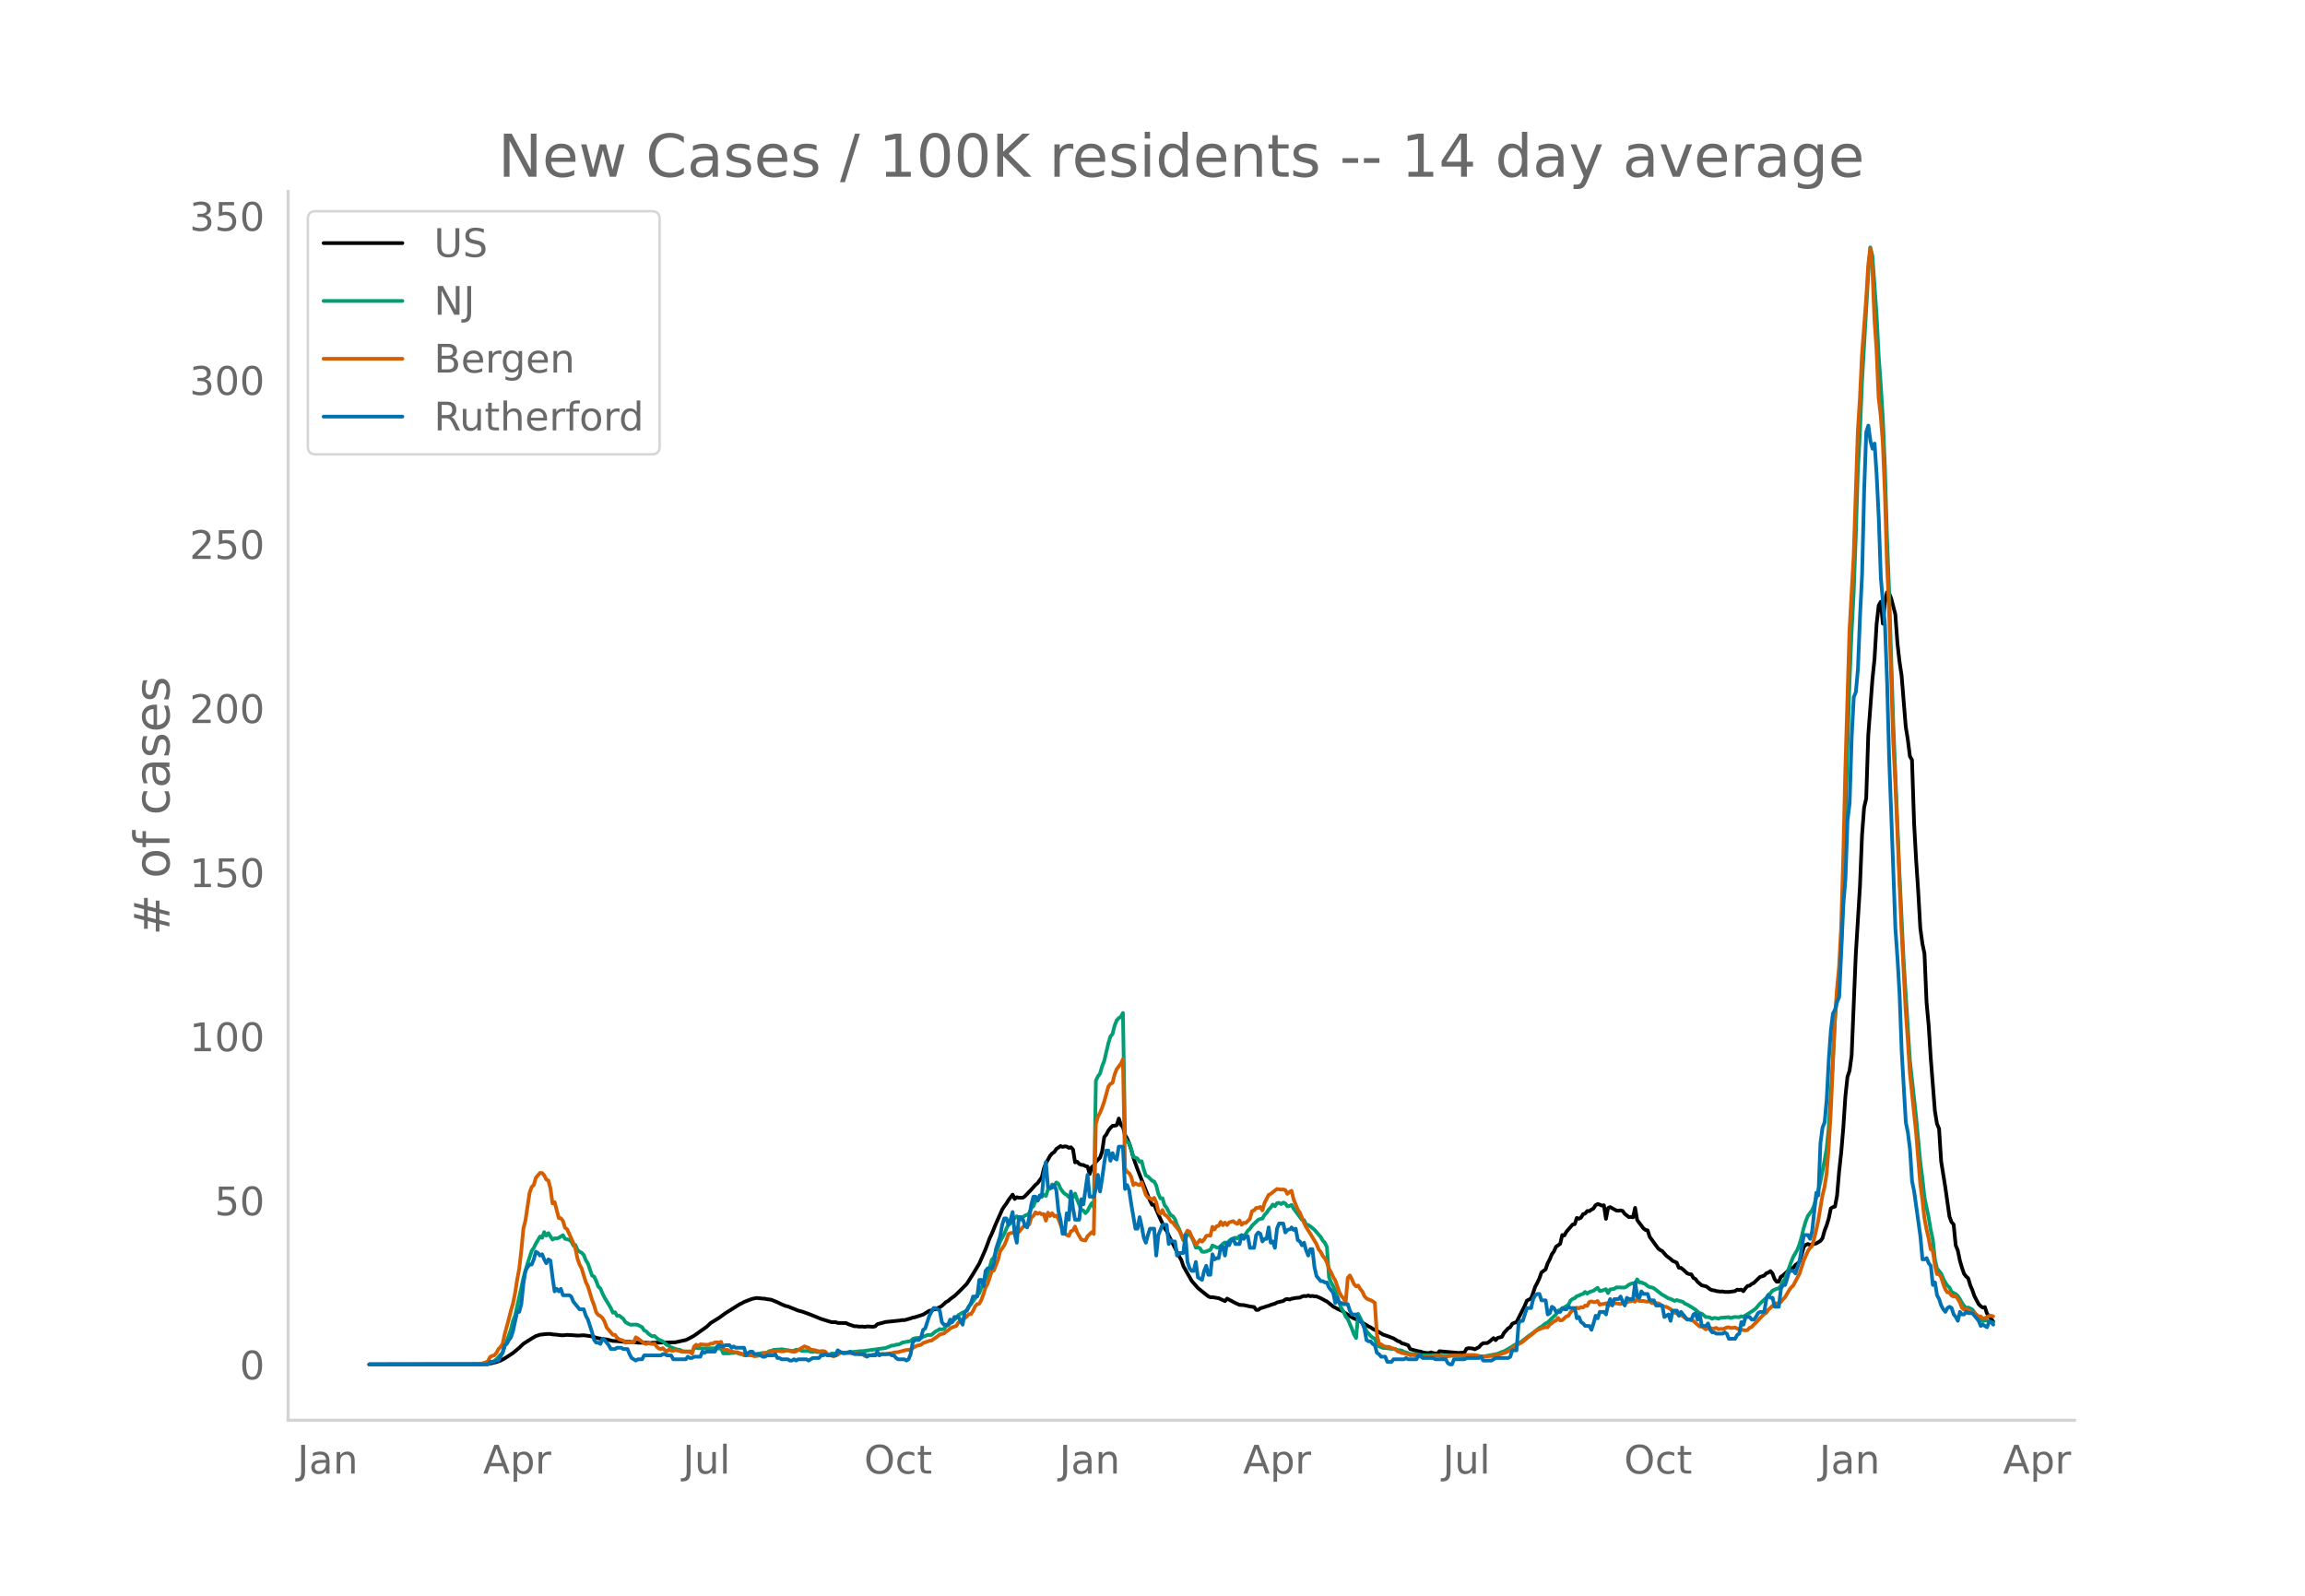 <svg height="864" viewBox="0 0 936 648" width="1248" xmlns="http://www.w3.org/2000/svg" xmlns:xlink="http://www.w3.org/1999/xlink"><defs><style>*{stroke-linecap:butt;stroke-linejoin:round}</style></defs><g id="figure_1"><path d="M0 648h936V0H0z" style="fill:#fff" id="patch_1"/><g id="axes_1"><path d="M117 576.72h725.4V77.76H117z" style="fill:none" id="patch_2"/><path clip-path="url(#pb1251bba81)" d="m149.973 554.04 44.809-.082 3.382-.156 1.69-.275 1.691-.43 1.691-.592 1.691-.898 1.691-1.078 1.691-1.113 2.536-2.125 1.691-1.604 1.691-1.089 1.691-1.076 1.691-.981 1.691-.56 2.536-.277 1.691-.032.846.195 1.69.11 1.692.226.845.027 1.69-.173 2.537.146 1.691.137 2.537-.126 1.69.21 1.691.28 2.537.726 2.536.387.846.098 2.536.6 1.69.083 2.537.233 1.691.084.846-.043 3.381.346 4.228.053.845.12.846-.143 9.3-.183 4.227-.914 1.69-.827 1.692-.931 5.072-3.614 1.691-1.56 3.382-2.096 2.536-1.852 5.919-3.72.845-.361.846-.508 2.536-.988.845-.293 1.691-.33 2.537.246.845.045.846.196 1.69.216 2.537 1.033 1.69.827 1.692.693.845.166 4.227 1.705 1.691.427 3.382 1.232 4.227 1.724 4.228 1.31 1.69.006.846.306 3.382.049.845.442 2.537.863.845-.029.846.16 1.69-.01.846.141.845-.198 2.537.138.845-.185.846-.864 3.381-.893 4.228-.444 1.69-.168.846-.173.846.037 2.536-.707.845-.325.846-.127 3.382-1.096 2.536-1.555.845-.144.846-.372.845-.088.846-.514.845-.325.846-.544 1.69-1.545.846-.433.846-.772 1.69-1.219 1.691-1.587 1.691-1.675 1.691-1.751 2.537-3.99 2.536-4.26 2.536-5.782 1.691-4.537.846-1.77 1.69-4.11 2.537-5.697.845-1.334.846-1.084.845-1.426 1.691-2.2.846 1.76.845-.706.846.221 1.69-.059.846-.655 2.536-2.658 1.691-1.882.846-.722 1.69-2.349.846-3.545.845-2.166 1.691-3.022.846-.964.845-.549.846-1.266 1.69-1.154.846.342.846-.232.845.088.845.524.846-.234.845.92.846 5.209.845-.271.846.932.845.344.846.062.845.46.846.194.845 3.015.845-2.834.846-.634.845-1.46 1.691-1.785.846-2.518.845-5.796.846-1.017.845-1.63.846-1.082.845-.84.845-.01.846-.247.845-2.686.846 2.593.845.92.846 3.21.845 1.394.846 2.044.845 2.606.846 3.167 1.69 4.717 1.691 4.324 3.382 8.426.846 1.633.845-.021 1.691 3.973 2.536 5.507.846 1.23.845 1.844 1.691 3.336 2.537 5.066.845 1.45.845 2.512 3.382 5.977 2.537 2.924 3.381 2.736.846.637.845.374.846-.042 1.69.303.846.131 2.537 1.177.845-1.017 3.382 1.789 1.69.755 1.692.076 2.536.568 1.69.233.846 1.154.846-.025.845-.63 1.691-.494.846-.323.845-.19.846-.393 1.69-.485.846-.485 2.536-.589.846-.634.845-.152.846.198.845-.33 1.691-.322 1.69-.135.846-.438.846-.227.845.102.846-.283.845.297.846-.132.845.183.846.028 1.69.72 1.691.93.846.417 2.536 2.059 2.537 1.307.845.34 3.382 2.226 1.69.96 1.692.639 4.227 2.597.845.375.846.601 1.69.842 2.537 1.505 1.691.555 2.536.985 1.691 1.057.846.27.845.687.846.153 1.69.64.846 1.538 3.382.89.845.08.846.346 1.69.246.846.019.846-.28.845.311.845.071.846.211.845-1.064 7.61.69 1.69-.125.846-.045.845-1.53.846-.225 1.69.137.846.326 1.691-.884.845-1.002.846-.59 1.69-.071.846-.575 1.691-1.431.846.84.845-.923 1.691-.422.845-1.583 1.691-1.874.846-.472.845-1.384.846-.401.845-.24 3.382-6.692.845-2.043 1.691-.903.846-2.233.845-2.558.846-1.524.845-1.783.846-2.473 1.69-1.24.846-2.483.845-1.603.846-2.048.845-1.172.846-1.877 1.69-1.19.846-3.577.846.174.845-1.516 2.536-2.938.846-.13.845-2.537.846.345.845-.446.846-1.422.845-.247.846-1.028.845.048.846-.607.845-.462.845-1.346.846-.462.845.236.846.387.845-.112.846 5.487.845-4.378.846-.385 2.536 1.396.845.075.846-.135.845.22.846 1.183 1.69 1.315.846-.062.846.13.845-3.805.846 4.964 2.536 3.356.845.648.846.154.845 2.618 3.382 4.666.846.695.845.41 1.69 1.938 1.692 1.276.845.785 1.691.739.846 2.062.845.051.846.637 1.69 1.58.846.309.845.107.846 1.47.845.432.846 1.14 1.69 1.424 1.692.39.845.526.845.7.846.349.845.08.846.286 1.69.214.846-.073.846.195 1.69.019 2.537-.336.845-.606.846.129.845-.131.846.626.845-1.178.846-.928.845-.137.846-.698.845-.392 2.536-2.453 1.691-.534.846-.941.845-.284.846-.604.845.978.846 2.258.845 1.065.845-.01.846-1.964.845-.545 1.691-1.549.846-.974.845-.496.846-.092.845-1.118.846-.616.845-.845.845-2.688.846-3.292.845-.774.846-.36.845.39 2.537-.613 1.69-.998.846-1.1.845-3.058.846-2.189.845-2.745.846-4.11.845-.547.846-.203.845-4.448.846-9.88.845-7.652.846-9.971.845-12.725.845-7.987.846-2.506.845-6.211 1.691-40.966 1.691-27.679.846-20.773.845-11.25.846-3.643.845-25.825 1.69-22.635.846-8.247.846-14.117.845-7.604.846-1.484.845 8.9.846-8.482.845-4.29.846.316.845 2.171 1.69 6.518.846 11.653.846 7.513.845 5.63 1.691 20.806.846 5.252.845 6.78.846 1.451.845 25.584.845 15.282.846 12.647.845 14.882.846 6.2.845 4.09.846 19.839.845 9.176.846 13.336 1.69 21.518.846 5.167.845 2.02.846 13.216 1.69 10.576 1.692 11.92.845 2.243.846.938.845 8.482.846 2.07.845 4.113.845 2.905.846 2.432.845 1.123.846.734.845 2.858.846 1.974.845 2.409 1.691 3.235.846.862.845.562.845-.214.846 2.585 2.536 3.297h0" style="fill:none;stroke:#000;stroke-linecap:round;stroke-width:1.5" id="line2d_1"/><path clip-path="url(#pb1251bba81)" d="m149.973 554.04 45.654-.105 2.537-.352.845-.329.846-.17.845-.471.845-.618 1.691-1.877.846-.77.845-2.646.846-2.066 1.69-4.836.846-3.4.846-2.109 2.536-11.329.845-4.06 1.691-5.85 1.691-5.132.846-1.196.845-1.727 1.691-2.895.845.553.846-2.336.845 1.45.846-1.02 1.69 2.605.846-.536.846.086.845-.274 1.691-1.062.845 1.451 1.691.45.846.626.845 1.685.846-.216.845 2.035.846.656.845.456.846.915.845 2.122.845 1.347 1.691 4.887.846.416.845 1.818.846 2.216.845.79.846 2.004.845 1.705 2.536 4.205.846 1.91.845-.193.846 1.447.845-.096 1.691 1.333.846 1.336 1.69.934.846.135 1.69-.096.846.184 1.691.888.846 1.32.845.372.846.925.845.654.846.473.845-.184.845.834.846.649 1.69.736 1.692 1.498.845.346.846.602 2.536.858.845.062.846.447.845.235 1.691.024.846-.021.845.42.846-1.809.845-.043.846.163.845-.035.845.141 1.691-.06 3.382-.04 1.691.125.846-.1.845 2.064 1.69-.013.846-.032.846-.143.845.002.846-.138.845.221.846.36.845.03.846.43 1.69.002 3.382-.403 2.537-.515 1.69-.018.846-.686.845-.114.846-.377 1.69-.157h.846l.846-.142 1.69.26 2.537.42.845-.025.846-.485 1.69.227.846.33 1.691-.025.846.017.845.294.846.075.845-.173.845.21.846.036 1.69.38.846.374.846.227.845-.076.846-.298 2.536-.026.845-.298.846-.17.845.218 1.691-.29.846.027 4.227-.463.845.016 9.3-1.282 2.537-.994.845-.021.846-.341.845-.048.846-.271.845-.521 3.382-.639.845-.787.846-.34 1.69-.178.846.096.846-.57.845-.248.846-.382 1.69-.061 1.691-1.426.846-.384.845-.559.846.146.845-.193.846-1.12.845-.405 2.536-2.29.846-.62.845-1.25 1.691-.961.846-.189.845-.896.846-1.514.845-.858 2.536-3.529.846-.902.845-2.283.846-1.495.845-2.08.846-1.524 1.69-6.2.846-.911.846-2.36.845-1.727.845-2.379 1.691-3.142.846-2.095.845-1.632.846-.534 1.69-2.116.846-.748.846.59.845.75.845-1.041.846-.622.845-.267.846-.655.845-2.183.846-.702.845-2.21.846.02.845-1.287.846-.433.845-.694.845.477.846-2.612.845-.338.846-1.723.845.686.846-1.499.845.577.846 1.894.845 1.214.846.916.845.42.845.936.846-.371.845.446.846-1.511.845 2.401 1.691 4.167.846.331.845 1.054.846-.902.845-1.72.845-1.414.846 1.613.845-51.356.846-1.78.845-1.118.846-2.974.845-2.102 1.691-7.22.846-2.78.845-.995.845-3.387.846-2.139.845-.926.846-.523.845-1.57.846 50.624.845 1.755.846.442.845 2.606.846 3.023.845.282.845.4.846 1.28.845-.204.846 3.288.845 2.514.846.407 1.69 1.685.846.363.846 1.583.845 3.352.845 1.885.846-.03.845 2.827.846 1.007.845 1.696.846 1.285.845.471.846 1.168.845 2.416.846 1.626 1.69 4.49.846-.518.845-1.927.846.014.845 1.267.846 1.75.845 2.465.846-.153.845.449.846 1.342.845.086.845-.147.846-.405.845-.238.846-1.818 1.69.816.846.09.846-.7.845-.904.846-.524.845.426.845-1.038.846-.704 1.69-.628.846.287.846-.986.845.343.846-.458.845-.666.846-1.37.845-.744.845-1.272 2.537-2.4.845-.344.846-.14.845-1.481.846-.857.845-1.28.846-.857.845-1.238.845.69.846-1.218.845-.146.846.497.845-.604.846.343.845 1.17.846-.156.845-.416.846 1.507 3.381 4.554.846.112.845 1.811.846.159.845.56 1.691 1.394 2.536 2.937.846 1.457.845.874.846 1.814.845 12.304.846 1.961.845 1.557.846 1.794 1.69 5.205.846 2.09.845 1.287.846 1.966.845 1.014 1.691 3.948.846 2.286.845 1.452.846-9.813 1.69 3.416.846 1.946.845 1.644 1.691 2.006.846.681.845.385.846 2.234.845.913 1.691.63 1.691.094 1.69.281 1.692.098.845.419.846.025.845.161.846.522.845.184 1.691.684 2.536.007 1.691.434 1.691.047 2.537.012 1.69-.108 2.537.235 2.536.103.846-.09.845.075 1.691-.067 4.227.294 1.691-.027 4.227.096 1.691-.132 4.228-.792.845-.197 1.691-.723.845-.243 1.691-.985 1.691-.993.846-.59 2.536-1.125 2.536-1.97.846-.679 1.69-1.142 2.537-2.043.846-.468 1.69-1.34.846-.365 1.69-1.686 1.692-1.61.845-1.48 1.691-.828 2.537-1.62.845-1.707.845-.664.846-.301.845-.818.846-.244.845-.458.846-.214.845-.802.846.676.845-.618 1.691-.547 1.69-1.207.846 1.291.846-.096 1.69-.634.846 1.611.846-1.484 1.69-.244.846-.6 3.382.068.845-.446.846-.685.845-.401.846-.21.845.352.846-1.94.845 1.228.845-.045.846.46.845.278.846.79.845.413.846.161.845.298 3.382 2.652.845.404 1.691 1.09.846.2 1.69.828.846-.346 2.537.752.845.739.845.31 3.382 2.069.846.8.845.639.846.175 1.69 1.43.846.011.845.181.846.49.845-.35.846.082.845.238.846-.342 3.382-.277.845.344.845-.282.846-.15 1.69.108.846-.374.846.152 1.69-.99 2.537-1.661.845-.697 1.691-1.954 1.691-1.577.846-.74.845-1.26.846-.612.845-1.101 1.691-.724.845-.18.846-.942.845-1.62.846-1.33 1.69-4.514.846-2.374.846-2.03 1.69-2.953.846-2.197.845-2.964.846-3.557.845-2.793.846-2.115 1.69-2.34.846-1.93 1.691-6.103.846-3.462 1.69-8.525.846-4.87.845-8.196 1.691-27.845.846-15.952.845-11.057.846-6.915.845-11.614.846-23.024 1.69-58.17.846-26.52.845-20.477.846-15.698.845-22.634.846-27.198.845-15.156.846-20.92 2.536-43.829.845-10.904.846 3.427 1.69 23.704.846 16.645.846 11.796.845 13.573.846 19.817.845 28.261.846 21.638 1.69 53.963 2.537 61.32 1.69 35.468 2.537 40.444 2.536 23.147 1.691 18.245.846 6.39.845 7.9 1.691 8.062.846 5.142.845 3.785.846 8.08.845 3.737 1.69 2.16.846 2.01.846 1.607.845 1.25.846.768.845 1.783 1.691.9.846.752.845 1.245.845 1.546.846 1.232.845.833.846-.121.845.34.846.488.845 1.14.846 1.57.845.937.846.273.845.806.845-.272.846.008.845.217.846.397.845.203h0" style="fill:none;stroke:#009e73;stroke-linecap:round;stroke-width:1.5" id="line2d_2"/><path clip-path="url(#pb1251bba81)" d="m149.973 554.04 41.427-.071 4.227-.256 1.691-.53.846-.49.845-1.665.846-.45.845-.204.845-.96.846-1.541.845-.92.846-1.163.845-3.932 1.691-6.27.846-3.369.845-2.9.846-4.125.845-5.473.845-4.503.846-7.372.845-8.925.846-3.39 1.69-11.252.846-2.277.846-.837.845-2.92 1.691-1.961.845.05.846.95.845 1.665.846.45.845 3.195.846 6.065.845-.5 1.691 6.423.846.112.845 1.082.845 2.768.846.602 1.69 3.717.846 1.91.846 2.317.845 4.054.846 2.39.845 1.592 1.691 5.514.845 1.705 1.691 5.555.846 2.185.845 2.86.846 1.04.845.41.846.857.845 1.389.846 2.389 1.69 2.022.846.98.845-.01.846 1.174.845.653 1.691.552.846.817.845-.113 2.536.02.846-2.092.845.51 2.537 1.89.845.326.846-.48.845.337.846.153.845-.143.845 1.185.846.725.845.275.846-.347.845.848.846.418.845-.755.846.49h.845l.846-.225 1.69.276.846.378 3.382.081.845.674.846-2.869.845-.745.846.52.845-.674 2.536.194.846-.06.845-.41.846-.01.845-.5.846-.03.845.112.846-.286.845 2.89.845.418.846-.092.845.562.846.01.845.327 1.691.102.846.429.845.174.846.633.845-.245.845.03 1.691.307.846.275 1.69-.204 2.537-1.072.846.02.845-.449.845-.092.846-.265.845.234.846-.398.845.164 1.691.081.846-.275.845-.092 1.691.46.845.101.846-.204.845-.592 1.691-.899.846-.52 1.69.582.846.776.846.04 2.536.623 1.69-.112.846.235.846 1 .845.164 1.691.786.846-.398.845-.266.845-.806.846-.072.845.317.846-.235.845-.02 1.691.255 1.691-.153.846.367 1.69.204.846.623.845-.05.846-.246.845-.04.846-.235.845.102.846-.01.845-.266 2.536.02 1.691-.347.846-.04.845-.307 1.691-.163 3.382-.868.845.01.846-.255 1.69-1.021.846-.45 1.691-.388.846-.694 2.536-.899.845-.112 2.537-1.746.845-.735 1.691-.388.846-.746.845-.54.846-.746.845-.46 1.69-.612.846-1.369 1.691-1.245.846-.45.845-.765.846-.95.845.01.846-1.276.845-1.869.845-.929.846-.153.845-1.573.846-2.267.845-2.767.846-1.46 1.69-5.064.846-.358 1.691-4.34.845-3.44 1.691-2.42.846-1.981.845-2.635.846-.357 1.69-.266.846-2.001.846 1.807 1.69-2.042.846-.664.845.235.846-.592.845-2.798.846-.704.845-1.42.846.613.845-.398.846.572.845-.082.845 2.675.846-3.257.845 1.348.846-1.103.845 1.215.846-.266.845 1.359.846 2.256 1.69 3.42.846.848.845.388.846-1.878.845-.368.846-1.562.845 2.358 1.691 2.9.846.256.845.132.846-1.725 1.69-1.634.846.694.845-44.642.846-3.022.845-1.542.846-2.053.845-2.45 1.691-6.076.846-1.164.845-.388.845-3.38.846-2.164 1.69-2.237.846-1.838.846 44.336.845 1.522.846.418.845 1.552.846 3.278.845-.704.845.5.846.235.845-1.103 1.691 5.014.846 1.164.845.224.846.644.845-.766.846 1.848.845 3.584.845 1.031.846-1.51.845 1.827.846.541.845.899.846 1.44.845.387.846 1.195.845.909.846 1.072.845 1.654.845 2.134.846-2.113.845-1.583.846.439.845 2.022.846 1.337.845 2.053 1.691-2.094.846.715.845-.858.845-1.47.846-.153.845.082.846-3.635.845 1.072.846-1.318.845-.163.846-1.603.845 1.358.846-1.062.845 1 .845-1.061 1.691-.52.846.734.845.368.846-1.389.845 1.756.846-.786.845.092 1.691-1.715.845-3.145.846-.307.845-.99.846.02.845-.418.846 1.419.845-2.971 1.691-3.34.846-.398 1.69-1.358.846-.633 1.69.256.846-.072.846.225.845 1.582.846-.776.845-.48.846 3.503 1.69 4.125.846 1.256 1.69 4.135.846 1.716 1.691 2.675 2.537 4.258.845 2.093.845 1.052.846 1.644.845.98.846 1.757.845 2.47.846 1.481.845 1.869.846 1.358 1.69 4.911.846 1.501.845.899.846 1.603.845-9.935.846-.99.845 1.592.846 1.95.845.91.846-.338.845 1.389.846 1.031.845 1.88.845.928.846.43.845.295.846.45.845.633.846 12.804.845 3.86.846.153.845.623.846.327 1.69.153.846.46.845.132.846.429.845.725 1.691.653 2.537.562.845.408.845-.132 1.691.214 1.691.49.846.082 3.382-.204.845-.215 2.536-.122.846.275 1.69.133 1.692-.306.845-.174.846.072 1.69-.03 1.691.101 1.691-.306 3.382.01 2.536.51 1.691.062 2.537-.174 1.69-.214 3.382-.98 1.691-.674.846-.592 1.69-1.46.846-.338.846-.592.845-.388.846-.541 1.69-1.41 2.537-1.95.845-.827.846-.52 1.69-.735 1.692-.511.845.102.845-1.133.846-.552.845-.745.846-.296.845-1.072.846.98.845-.102 1.691-1.532.846-.265.845-1.44.845-.684.846-.5.845-.685.846.307.845-.5.846.163.845-.797.846.153.845-1.572.846-.296.845.286.845.01.846-.44.845 1.492.846-.215.845-.071.846-.307.845 1.256.846-.806 1.69-.358.846-.02 1.69.265.846-.316.846-.03.845-.225.846-.5.845-.062.846-.204.845.378.846-1.032.845.756 1.69-.01.846.214.846.082.845-.174.846.715 1.69.04.846.062.846.378.845.766.845.224.846.072 1.69.868.846 1.062.846.439.845.214.846.715.845.122.846.388.845.705.845.541.846.051.845.358.846.224 2.536 2.308.846-.082 1.69 1.246.846-.541.845-.123.846.388.845-.092.846-.234.845.52.846-.122.845.081.846-.224.845-.409.846-.092.845.297 1.69-.194 1.692.755 2.536.398.846-.122.845-.868.846-.398 5.072-5.27.846-.428.845-1.297.846-.715.845-.867 1.691-1.042.845.02.846-.51.845-1.113.846-.786 1.69-2.86.846-1.184.846-.796 2.536-4.759 1.69-5.268 1.692-3.89.845-1.267.846-.817.845-2.93.846-3.41.845-4.034 1.691-10.068.845-3.503.846-5.299.845-10.589.846-14.346 1.69-38.087.846-11.988.846-9.19.845-15.806.846-28.202.845-35.616 1.69-56.773 1.692-30.112 1.69-50.748.846-13.336.846-17.828 1.69-22.383.846-14.03.845-6.892.846 8.465.845 20.412.846 12.457.845 19.32.846 7.249.845 10.854.846 20.412.845 28.53.846 18.215 1.69 54.241.846 16.552 2.536 60.01 1.691 32.9.846 11.63.845 13.478 2.536 24.394 1.691 20.728.846 6.361.845 7.577.846 4.493.845 3.594.846 4.564.845.531.846 5.606.845 3.952.845.081.846 1.154.845 2.665.846 2.247.845 1.286.846.082.845 1.195.846.418.845-.153.846 1.072.845 1.41.845 2.225.846.797.845-.123.846.051 1.69 1.41.846-.062 1.691 1.43.846.03.845.838.845-.133.846-.368.845-.561.846-.051.845.275h0" style="fill:none;stroke:#d55e00;stroke-linecap:round;stroke-width:1.5" id="line2d_3"/><path clip-path="url(#pb1251bba81)" d="M149.973 554.04h48.19l.846-1.04h1.691l.845-.52h.846l1.69-3.12.846-3.12.846-.521.845-1.56.846-1.04.845-2.6 1.691-7.801h.845l.846-3.12.845-8.322.846-5.2.845-1.56.846-1.04h.845l.846-2.08.845-3.121.846.52.845 1.04.845-.52.846 2.08.845 1.56.846-1.56.845.52.846 6.76.845 5.722.846-1.04.845 1.04.846-1.04.845 2.6h2.536l.846.52.845 2.08 2.537 3.12h1.69l.846 2.6.845 1.56 1.691 5.202.846 3.12.845 1.04h.846l.845.52.846-2.08.845.52 1.691 2.08.845 1.56h1.691l.846-.52h1.69l.846.52h1.691l.846 2.08.845 1.56 1.69 1.04.846-.52h1.691l.846-1.56h6.763l.846-.52h.845l.846.52h1.69l.846 1.56h5.073l.845-1.04.846.52h.845l.846-.52h2.536l.845-2.08.846.52.845-.52h3.382l.846-2.08.845-.52.846.52h.845l.845-.52h1.691l.846 1.04.845-.52.846.52h3.382l.845 3.12.845-1.04.846-.52h.845l.846 1.04h1.69l1.692 1.04h.845l.846-.52h2.536l.845-.52.846 1.56h.845l.846.52h2.536l.846.52h.845l.845-.52.846.52.845-.52h3.382l.846.52 1.69-1.04h2.537l.845-1.04h.846l.845-.52.846.52h3.382l.845-2.08 1.69 1.04h2.537l.846-.52 1.69 1.04h4.228l.845 1.04.846-.52h2.536l.846-1.56.845 1.56.846-.52h3.381l.846.52h.845l.846 1.04.845.52h2.537l.845.52.845-.52.846-2.08.845-4.68.846-1.04h1.69l.846-1.04.846-3.12.845-.52 1.691-5.201 1.69-3.12h.846l1.691 1.04.846 4.68.845 1.04h1.691l.846-2.08.845 1.04.845-2.08h1.691l1.691 3.12.846-5.2.845-.52 1.691-3.12.846-2.601h1.69l.846-6.76h.845l.846 2.6.845-6.241.846-1.04h1.69l.846-2.08.846-5.721 1.69-5.201.846-4.68.845-2.6h.846l.845 2.6.846-2.08.845-3.121.846 8.84.845 3.641.846-10.4h.845l.845 1.04.846 2.6.845.52.846-4.16.845-5.201.846-3.12h.845l.846 1.56.845-2.08.846.52.845-9.362.845-4.68.846 10.4h1.69l.846-1.04.846 2.08.845 8.322.846 3.64.845 5.72h.846l.845-8.32.845 2.6.846-11.441.845 6.76.846 4.681h1.69l.846-8.32.846 2.08 1.69-11.962.846 8.841h1.69l.846-3.12.846-5.72.845 6.76.846-5.2.845-6.241.846-5.201h.845l.846 4.16.845-3.12.845 2.08.846.52.845-5.2h1.691l.846 17.162.845-1.56.846 2.08.845 5.72 1.691 9.882h.845l.846-4.68.845 3.64.846 4.68.845 2.08.846-3.12.845-2.6h1.691l.846 10.92.845-8.32 1.69-4.16h1.692l.845 7.8.846-1.56.845.52h.846l.845 5.72.846-1.04h1.69l.846-7.28.845 10.921.846 2.6.845 1.04h.846l.845-3.64.846 6.24 1.69 1.041.846-3.64.845-2.08.846 3.64h.845l.846-8.321.845 2.08.846-.52h.845l.846-4.68h.845l.846 3.64.845-5.2.845 1.04.846-2.08.845-.52.846 2.08h1.69l.846-3.641.846 1.56.845-1.04h.846l.845 4.68h1.69l.846-5.2.846-1.04.845.52.846 3.12.845-1.04h.846l.845-4.68.846 6.24.845-.52.845 2.6.846-7.8.845-2.08h1.691l.846 3.64.845-1.04 1.691-.52v-.52l.846 1.04.845-.52.845 4.68.846.52.845 1.56.846-1.04.845 3.12.846 2.08.845-2.6h.846l.845 7.281.846 3.64 1.69 2.081h.846l.845.52h.846l.845 2.08 1.691 2.08.846 4.161.845-2.08.846 2.08h.845l.845.52h1.691l.846 2.6.845 1.56h1.691l.846 1.04.845 1.561.846 1.04.845 2.08.845 4.68.846.52h.845l.846 1.041.845.52.846 3.12.845.52.846 1.04h1.69l.846 2.08h1.69l.846-1.04h4.228l.845-.52.846.52h3.381l.846-1.56h.845l.846 1.04H582l.845.52h4.228l.845 1.56.846.521h.845l.846-2.08h4.227l.845-.52h5.073l.845-.52.846 1.56h3.382l1.69-1.04h5.073l.846-.52.845-2.6h1.691l.846-10.922.845-1.04h.846l1.69-5.2h1.691l.846-3.641.845-1.56.846-.52h.845l.846 2.6h1.69l.846 5.72.845-.52.846-2.6.845.52.846 1.56h1.69l.846-1.56.846.52h.845l.846-1.04.845.52h1.69l.846 4.16.846-.52.845 2.081.846.52.845 1.04h1.691l.846 1.56.845-2.6.845-3.12.846 1.04.845-2.6h1.691l.846 1.04.845-4.16.846-2.081.845 2.6.846-2.6h1.69l.846-1.04.845 2.08.846 1.56.845-3.12.846.52h1.69l.846-6.76.846 5.72.845.52.845-2.6.846 1.04h1.69l.846 2.6h1.691l.846 2.08H675l.845 4.68 1.691-1.04.846 2.601.845-4.16h1.691l.846 2.08.845-1.56 2.536 3.12h1.691l.846-2.08.845-.52.846 2.6.845-2.08.846 4.68h1.69l.846-1.04.845 2.6.846 1.04h.845l.846.52h2.536l.846-.52.845.52.846 2.08h2.536l.845-1.56.846-.52.845-4.68.846 1.04.845-3.12h1.691l.846 1.04h.845l.845-1.04.846-1.56.845-.52h1.691l.846-5.201.845-1.56.846 1.04h.845l.846 3.64h1.69l.846-7.28.845-1.56h.846l.845-2.601.846-3.12h1.69l.846 1.04 1.691-5.2 1.69-10.402h1.692l.845 1.56.846-3.12 1.69-15.602.846 1.04.846-21.322.845-6.241.845-2.08.846-9.361.845-16.122.846-11.962.845-6.76.846-1.56.845-3.12.846-2.081 1.69-37.444.846-10.402.845-23.922.846-6.761.845-27.043.846-16.122.845-2.08.846-9.361.845-21.323.846-17.162.845-34.324.846-23.403.845-2.6.845 6.24.846 3.121.845-2.08.846 13.002.845 17.161.846 24.443 1.69 19.242.846 22.883.846 31.204 1.69 45.765.846 23.403.845 11.961.846 14.562.845 22.882 1.691 29.124.846 4.16.845 6.761.846 13.001.845 4.16 2.536 18.203.846 9.361h.845l.846-.52.845 2.08.846 1.04.845 7.801.846-1.04.845 5.2.845 1.56.846 2.601.845 1.56.846 1.04.845-1.56.846-.52.845.52.846 2.6.845 1.04.846 1.561.845-3.64.845 1.04h.846l.845-1.04.846.52h1.69l2.537 3.12.846 2.08.845-.52 1.69 1.04.846-2.08h.846l.845 1.04h0" style="fill:none;stroke:#0072b2;stroke-linecap:round;stroke-width:1.5" id="line2d_4"/><path d="M117 576.72V77.76" style="fill:none;stroke:#d3d3d3;stroke-linecap:square;stroke-linejoin:miter;stroke-width:1.25" id="patch_3"/><path d="M117 576.72h725.4" style="fill:none;stroke:#d3d3d3;stroke-linecap:square;stroke-linejoin:miter;stroke-width:1.25" id="patch_4"/><g id="matplotlib.axis_1"><g id="xtick_1"><g style="fill:#696969" transform="matrix(.16 0 0 -.16 120.731 598.378)" id="text_1"><defs><path d="M9.813 72.906h9.859V5.078q0-13.187-5-19.14-5-5.954-16.094-5.954h-3.75v8.297h3.078q6.531 0 9.219 3.672Q9.813-4.39 9.813 5.078z" id="DejaVuSans-74"/><path d="M34.281 27.484q-10.89 0-15.093-2.484-4.204-2.484-4.204-8.5 0-4.781 3.157-7.594 3.156-2.797 8.562-2.797 7.485 0 12 5.297 4.516 5.297 4.516 14.078v2zm17.922 3.72V0H43.22v8.297Q40.14 3.328 35.547.953q-4.594-2.375-11.234-2.375-8.391 0-13.36 4.719Q6 8.016 6 15.922q0 9.219 6.172 13.906 6.187 4.688 18.437 4.688h12.61v.89q0 6.203-4.078 9.594-4.078 3.39-11.453 3.39-4.688 0-9.141-1.124-4.438-1.125-8.531-3.375v8.312q4.921 1.906 9.562 2.844 4.64.953 9.031.953 11.875 0 17.735-6.156 5.86-6.14 5.86-18.64z" id="DejaVuSans-97"/><path d="M54.89 33.016V0h-8.984v32.719q0 7.765-3.031 11.61-3.031 3.858-9.078 3.858-7.281 0-11.484-4.64-4.204-4.625-4.204-12.64V0H9.08v54.688h9.03v-8.5q3.235 4.937 7.594 7.374Q30.078 56 35.797 56q9.422 0 14.25-5.828 4.844-5.828 4.844-17.156z" id="DejaVuSans-110"/></defs><use xlink:href="#DejaVuSans-74"/><use x="29.492" xlink:href="#DejaVuSans-97"/><use x="90.771" xlink:href="#DejaVuSans-110"/></g></g><g id="xtick_2"><g style="fill:#696969" transform="matrix(.16 0 0 -.16 196.16 598.378)" id="text_2"><defs><path d="M34.188 63.188 20.797 26.906h26.812zm-5.579 9.718h11.188L67.578 0h-10.25l-6.64 18.703h-32.86L11.188 0H.78z" id="DejaVuSans-65"/><path d="M18.11 8.203v-29H9.077v75.484h9.031v-8.296q2.844 4.875 7.157 7.234Q29.594 56 35.594 56q9.968 0 16.187-7.906 6.235-7.907 6.235-20.797T51.78 6.484q-6.218-7.906-16.187-7.906-6 0-10.328 2.375-4.313 2.375-7.157 7.25zm30.578 19.094q0 9.906-4.079 15.547-4.078 5.64-11.203 5.64-7.14 0-11.218-5.64-4.079-5.64-4.079-15.547 0-9.906 4.078-15.547 4.079-5.64 11.22-5.64 7.124 0 11.202 5.64t4.078 15.547z" id="DejaVuSans-112"/><path d="M41.11 46.297q-1.516.875-3.297 1.281Q36.03 48 33.89 48q-7.625 0-11.703-4.953-4.079-4.953-4.079-14.234V0H9.08v54.688h9.03v-8.5q2.844 4.984 7.375 7.39Q30.031 56 36.531 56q.922 0 2.047-.125 1.125-.11 2.484-.36z" id="DejaVuSans-114"/></defs><use xlink:href="#DejaVuSans-65"/><use x="68.408" xlink:href="#DejaVuSans-112"/><use x="131.885" xlink:href="#DejaVuSans-114"/></g></g><g id="xtick_3"><g style="fill:#696969" transform="matrix(.16 0 0 -.16 277.284 598.378)" id="text_3"><defs><path d="M8.5 21.578v33.11h8.984V21.922q0-7.766 3.016-11.656 3.031-3.875 9.094-3.875 7.265 0 11.484 4.64 4.234 4.64 4.234 12.656v31h8.985V0h-8.984v8.406Q42.047 3.422 37.718 1q-4.313-2.422-10.032-2.422-9.421 0-14.312 5.86Q8.5 10.296 8.5 21.578zM31.11 56z" id="DejaVuSans-117"/><path d="M9.422 75.984h8.984V0H9.422z" id="DejaVuSans-108"/></defs><use xlink:href="#DejaVuSans-74"/><use x="29.492" xlink:href="#DejaVuSans-117"/><use x="92.871" xlink:href="#DejaVuSans-108"/></g></g><g id="xtick_4"><g style="fill:#696969" transform="matrix(.16 0 0 -.16 350.886 598.378)" id="text_4"><defs><path d="M39.406 66.219q-10.75 0-17.078-8.016-6.312-8-6.312-21.828 0-13.766 6.312-21.781 6.328-8 17.078-8 10.735 0 17.016 8 6.281 8.015 6.281 21.781 0 13.828-6.281 21.828-6.281 8.016-17.016 8.016zm0 8q15.328 0 24.5-10.281 9.188-10.282 9.188-27.563 0-17.234-9.188-27.516-9.172-10.28-24.5-10.28-15.375 0-24.593 10.25-9.204 10.265-9.204 27.546t9.204 27.563q9.218 10.28 24.593 10.28z" id="DejaVuSans-79"/><path d="M48.781 52.594v-8.407q-3.812 2.11-7.64 3.157-3.828 1.047-7.735 1.047-8.75 0-13.593-5.547-4.829-5.532-4.829-15.547 0-10.016 4.829-15.563 4.843-5.53 13.593-5.53 3.907 0 7.735 1.046 3.828 1.047 7.64 3.156V2.094Q45.016.344 40.984-.531q-4.015-.89-8.562-.89-12.36 0-19.64 7.765-7.266 7.765-7.266 20.953 0 13.375 7.343 21.031Q20.22 56 33.016 56q4.14 0 8.093-.86 3.953-.843 7.672-2.546z" id="DejaVuSans-99"/><path d="M18.313 70.219V54.688h18.5v-6.985h-18.5V18.016q0-6.688 1.828-8.594 1.828-1.906 7.453-1.906h9.218V0h-9.218q-10.407 0-14.36 3.875-3.953 3.89-3.953 14.14v29.688H2.687v6.984h6.594V70.22z" id="DejaVuSans-116"/></defs><use xlink:href="#DejaVuSans-79"/><use x="78.711" xlink:href="#DejaVuSans-99"/><use x="133.691" xlink:href="#DejaVuSans-116"/></g></g><g id="xtick_5"><g style="fill:#696969" transform="matrix(.16 0 0 -.16 430.168 598.378)" id="text_5"><use xlink:href="#DejaVuSans-74"/><use x="29.492" xlink:href="#DejaVuSans-97"/><use x="90.771" xlink:href="#DejaVuSans-110"/></g></g><g id="xtick_6"><g style="fill:#696969" transform="matrix(.16 0 0 -.16 504.75 598.378)" id="text_6"><use xlink:href="#DejaVuSans-65"/><use x="68.408" xlink:href="#DejaVuSans-112"/><use x="131.885" xlink:href="#DejaVuSans-114"/></g></g><g id="xtick_7"><g style="fill:#696969" transform="matrix(.16 0 0 -.16 585.875 598.378)" id="text_7"><use xlink:href="#DejaVuSans-74"/><use x="29.492" xlink:href="#DejaVuSans-117"/><use x="92.871" xlink:href="#DejaVuSans-108"/></g></g><g id="xtick_8"><g style="fill:#696969" transform="matrix(.16 0 0 -.16 659.477 598.378)" id="text_8"><use xlink:href="#DejaVuSans-79"/><use x="78.711" xlink:href="#DejaVuSans-99"/><use x="133.691" xlink:href="#DejaVuSans-116"/></g></g><g id="xtick_9"><g style="fill:#696969" transform="matrix(.16 0 0 -.16 738.758 598.378)" id="text_9"><use xlink:href="#DejaVuSans-74"/><use x="29.492" xlink:href="#DejaVuSans-97"/><use x="90.771" xlink:href="#DejaVuSans-110"/></g></g><g id="xtick_10"><g style="fill:#696969" transform="matrix(.16 0 0 -.16 813.342 598.378)" id="text_10"><use xlink:href="#DejaVuSans-65"/><use x="68.408" xlink:href="#DejaVuSans-112"/><use x="131.885" xlink:href="#DejaVuSans-114"/></g></g></g><g id="matplotlib.axis_2"><g id="ytick_1"><g style="fill:#696969" transform="matrix(.16 0 0 -.16 97.32 560.119)" id="text_11"><defs><path d="M31.781 66.406q-7.61 0-11.453-7.5Q16.5 51.422 16.5 36.375q0-14.984 3.828-22.484 3.844-7.5 11.453-7.5 7.672 0 11.5 7.5 3.844 7.5 3.844 22.484 0 15.047-3.844 22.531-3.828 7.5-11.5 7.5zm0 7.813q12.266 0 18.735-9.703 6.468-9.688 6.468-28.141 0-18.406-6.468-28.11-6.47-9.687-18.735-9.687-12.25 0-18.718 9.688-6.47 9.703-6.47 28.109 0 18.453 6.47 28.14Q19.53 74.22 31.78 74.22z" id="DejaVuSans-48"/></defs><use xlink:href="#DejaVuSans-48"/></g></g><g id="ytick_2"><g style="fill:#696969" transform="matrix(.16 0 0 -.16 87.14 493.488)" id="text_12"><defs><path d="M10.797 72.906h38.719v-8.312H19.828v-17.86q2.14.735 4.281 1.094 2.157.36 4.313.36 12.203 0 19.328-6.688 7.14-6.688 7.14-18.11 0-11.765-7.328-18.296-7.328-6.516-20.656-6.516-4.593 0-9.36.781-4.75.782-9.827 2.344v9.922q4.39-2.39 9.078-3.563 4.687-1.171 9.906-1.171 8.453 0 13.375 4.437 4.938 4.438 4.938 12.063 0 7.609-4.938 12.047-4.922 4.453-13.375 4.453-3.953 0-7.89-.875-3.922-.875-8.016-2.735z" id="DejaVuSans-53"/></defs><use xlink:href="#DejaVuSans-53"/><use x="63.623" xlink:href="#DejaVuSans-48"/></g></g><g id="ytick_3"><g style="fill:#696969" transform="matrix(.16 0 0 -.16 76.96 426.858)" id="text_13"><defs><path d="M12.406 8.297h16.11v55.625l-17.532-3.516v8.985l17.438 3.515h9.86V8.296H54.39V0H12.406z" id="DejaVuSans-49"/></defs><use xlink:href="#DejaVuSans-49"/><use x="63.623" xlink:href="#DejaVuSans-48"/><use x="127.246" xlink:href="#DejaVuSans-48"/></g></g><g id="ytick_4"><g style="fill:#696969" transform="matrix(.16 0 0 -.16 76.96 360.227)" id="text_14"><use xlink:href="#DejaVuSans-49"/><use x="63.623" xlink:href="#DejaVuSans-53"/><use x="127.246" xlink:href="#DejaVuSans-48"/></g></g><g id="ytick_5"><g style="fill:#696969" transform="matrix(.16 0 0 -.16 76.96 293.596)" id="text_15"><defs><path d="M19.188 8.297h34.421V0H7.33v8.297q5.609 5.812 15.296 15.594 9.703 9.797 12.188 12.64 4.734 5.313 6.609 9 1.89 3.688 1.89 7.25 0 5.813-4.078 9.469-4.078 3.672-10.625 3.672-4.64 0-9.797-1.61-5.14-1.609-11-4.89v9.969Q13.767 71.78 18.938 73q5.188 1.219 9.485 1.219 11.328 0 18.062-5.672 6.735-5.656 6.735-15.125 0-4.5-1.688-8.531-1.672-4.016-6.125-9.485-1.218-1.422-7.765-8.187-6.532-6.766-18.453-18.922z" id="DejaVuSans-50"/></defs><use xlink:href="#DejaVuSans-50"/><use x="63.623" xlink:href="#DejaVuSans-48"/><use x="127.246" xlink:href="#DejaVuSans-48"/></g></g><g id="ytick_6"><g style="fill:#696969" transform="matrix(.16 0 0 -.16 76.96 226.966)" id="text_16"><use xlink:href="#DejaVuSans-50"/><use x="63.623" xlink:href="#DejaVuSans-53"/><use x="127.246" xlink:href="#DejaVuSans-48"/></g></g><g id="ytick_7"><g style="fill:#696969" transform="matrix(.16 0 0 -.16 76.96 160.335)" id="text_17"><defs><path d="M40.578 39.313Q47.656 37.797 51.625 33q3.984-4.781 3.984-11.813 0-10.78-7.422-16.703-7.421-5.906-21.093-5.906-4.578 0-9.438.906-4.86.907-10.031 2.72v9.515q4.094-2.39 8.969-3.61 4.89-1.218 10.218-1.218 9.266 0 14.125 3.656 4.86 3.656 4.86 10.64 0 6.454-4.516 10.079-4.515 3.64-12.562 3.64h-8.5v8.11h8.89q7.266 0 11.125 2.906 3.86 2.906 3.86 8.375 0 5.61-3.985 8.61-3.968 3.015-11.39 3.015-4.063 0-8.703-.89-4.641-.876-10.203-2.72v8.782q5.624 1.562 10.53 2.344 4.907.78 9.25.78 11.235 0 17.766-5.109 6.547-5.093 6.547-13.78 0-6.063-3.468-10.235-3.47-4.172-9.86-5.782z" id="DejaVuSans-51"/></defs><use xlink:href="#DejaVuSans-51"/><use x="63.623" xlink:href="#DejaVuSans-48"/><use x="127.246" xlink:href="#DejaVuSans-48"/></g></g><g id="ytick_8"><g style="fill:#696969" transform="matrix(.16 0 0 -.16 76.96 93.705)" id="text_18"><use xlink:href="#DejaVuSans-51"/><use x="63.623" xlink:href="#DejaVuSans-53"/><use x="127.246" xlink:href="#DejaVuSans-48"/></g></g><g style="fill:#696969" transform="matrix(0 -.2 -.2 0 68.8 379.813)" id="text_19"><defs><path d="M51.125 44H36.922l-4.11-16.313h14.313zm-7.328 27.781-5.078-20.265h14.265L58.11 71.78h7.813L60.89 51.516h15.234V44h-17.14l-4-16.313h15.53V20.22H53.079L48 0h-7.813l5.032 20.219H30.906L25.875 0h-7.86l5.079 20.219H7.719v7.468h17.187L29 44H13.281v7.516h17.625l4.985 20.265z" id="DejaVuSans-35"/><path d="M30.61 48.39q-7.22 0-11.422-5.64-4.204-5.64-4.204-15.453 0-9.813 4.172-15.453 4.188-5.64 11.453-5.64 7.188 0 11.375 5.655 4.203 5.672 4.203 15.438 0 9.719-4.203 15.406-4.187 5.688-11.375 5.688zm0 7.61q11.718 0 18.406-7.625 6.703-7.61 6.703-21.078 0-13.422-6.703-21.078-6.688-7.64-18.407-7.64-11.765 0-18.437 7.64-6.656 7.656-6.656 21.078 0 13.469 6.656 21.078Q18.844 56 30.609 56z" id="DejaVuSans-111"/><path d="M37.11 75.984V68.5h-8.594q-4.828 0-6.72-1.953-1.874-1.953-1.874-7.031v-4.828h14.797v-6.985H19.922V0H10.89v47.703H2.297v6.984h8.594V58.5q0 9.125 4.25 13.297 4.25 4.187 13.468 4.187z" id="DejaVuSans-102"/><path d="M44.281 53.078v-8.5q-3.797 1.953-7.906 2.922-4.094.984-8.5.984-6.688 0-10.031-2.047-3.344-2.046-3.344-6.156 0-3.125 2.39-4.906 2.391-1.781 9.626-3.39l3.078-.688q9.562-2.047 13.593-5.781 4.032-3.735 4.032-10.422 0-7.625-6.032-12.078-6.03-4.438-16.578-4.438-4.39 0-9.156.86Q10.688.296 5.422 2v9.281q4.984-2.594 9.812-3.89 4.829-1.282 9.579-1.282 6.343 0 9.75 2.172 3.421 2.172 3.421 6.125 0 3.656-2.468 5.61-2.453 1.953-10.813 3.765l-3.125.735q-8.344 1.75-12.062 5.39-3.704 3.64-3.704 9.985 0 7.718 5.47 11.906Q16.75 56 26.811 56q4.97 0 9.36-.734 4.406-.72 8.11-2.188z" id="DejaVuSans-115"/><path d="M56.203 29.594v-4.39H14.891q.593-9.282 5.593-14.142 5-4.859 13.938-4.859 5.172 0 10.031 1.266 4.86 1.265 9.656 3.812v-8.5Q49.266.734 44.187-.344 39.11-1.422 33.892-1.422q-13.094 0-20.735 7.61-7.64 7.625-7.64 20.625 0 13.421 7.25 21.296Q20.016 56 32.328 56q11.031 0 17.453-7.11 6.422-7.093 6.422-19.296zm-8.984 2.64q-.094 7.36-4.125 11.75-4.032 4.407-10.672 4.407-7.516 0-12.031-4.25-4.516-4.25-5.203-11.97z" id="DejaVuSans-101"/></defs><use xlink:href="#DejaVuSans-35"/><use x="83.789" xlink:href="#DejaVuSans-32"/><use x="115.576" xlink:href="#DejaVuSans-111"/><use x="176.758" xlink:href="#DejaVuSans-102"/><use x="211.963" xlink:href="#DejaVuSans-32"/><use x="243.75" xlink:href="#DejaVuSans-99"/><use x="298.73" xlink:href="#DejaVuSans-97"/><use x="360.01" xlink:href="#DejaVuSans-115"/><use x="412.109" xlink:href="#DejaVuSans-101"/><use x="473.633" xlink:href="#DejaVuSans-115"/></g></g><g style="fill:#696969" transform="matrix(.24 0 0 -.24 202.252 71.76)" id="text_20"><defs><path d="M9.813 72.906h13.28l32.329-60.984v60.984h9.562V0h-13.28L19.39 60.984V0H9.813z" id="DejaVuSans-78"/><path d="M4.203 54.688h8.985l11.234-42.672 11.172 42.672h10.593l11.235-42.672 11.187 42.672h8.985L63.28 0H52.688L40.922 44.828 29.109 0H18.5z" id="DejaVuSans-119"/><path d="M64.406 67.281v-10.39q-4.984 4.64-10.625 6.922-5.64 2.296-11.984 2.296-12.5 0-19.14-7.64-6.641-7.64-6.641-22.094 0-14.406 6.64-22.047 6.64-7.64 19.14-7.64 6.345 0 11.985 2.296 5.64 2.297 10.625 6.938V5.609Q59.234 2.094 53.437.33q-5.78-1.75-12.218-1.75-16.563 0-26.094 10.124-9.516 10.14-9.516 27.672 0 17.578 9.516 27.703 9.531 10.14 26.094 10.14 6.531 0 12.312-1.734 5.797-1.734 10.875-5.203z" id="DejaVuSans-67"/><path d="M25.39 72.906h8.297L8.297-9.28H0z" id="DejaVuSans-47"/><path d="M9.813 72.906h9.859V42.094L52.39 72.906h12.703L28.906 38.922 67.672 0H54.688L19.672 35.11V0h-9.86z" id="DejaVuSans-75"/><path d="M9.422 54.688h8.984V0H9.422zm0 21.296h8.984v-11.39H9.422z" id="DejaVuSans-105"/><path d="M45.406 46.39v29.594h8.985V0h-8.985v8.203Q42.578 3.328 38.25.953q-4.313-2.375-10.375-2.375-9.906 0-16.14 7.906-6.22 7.922-6.22 20.813 0 12.89 6.22 20.797Q17.968 56 27.874 56q6.063 0 10.375-2.375 4.328-2.36 7.156-7.234zm-30.61-19.093q0-9.906 4.079-15.547 4.078-5.64 11.203-5.64 7.125 0 11.219 5.64 4.11 5.64 4.11 15.547 0 9.906-4.11 15.547-4.094 5.64-11.219 5.64-7.125 0-11.203-5.64-4.078-5.64-4.078-15.547z" id="DejaVuSans-100"/><path d="M4.89 31.39h26.313v-8H4.891z" id="DejaVuSans-45"/><path d="M37.797 64.313 12.89 25.39h24.906zm-2.594 8.593H47.61V25.391h10.407v-8.203H47.609V0h-9.812v17.188H4.89v9.515z" id="DejaVuSans-52"/><path d="M32.172-5.078q-3.797-9.766-7.422-12.735-3.61-2.984-9.656-2.984H7.906v7.516h5.282q3.703 0 5.75 1.765Q21-9.766 23.483-3.219l1.61 4.094-22.11 53.813H12.5l17.094-42.766 17.093 42.766h9.516z" id="DejaVuSans-121"/><path d="M2.984 54.688H12.5L29.594 8.797l17.093 45.89h9.516L35.687 0H23.485z" id="DejaVuSans-118"/><path d="M45.406 27.984q0 9.766-4.031 15.125-4.016 5.375-11.297 5.375-7.219 0-11.25-5.375-4.031-5.359-4.031-15.125 0-9.718 4.031-15.093t11.25-5.375q7.281 0 11.297 5.375 4.031 5.375 4.031 15.093zm8.985-21.203q0-13.953-6.203-20.765Q42-20.797 29.203-20.797q-4.734 0-8.937.703-4.203.703-8.157 2.172v8.735q3.954-2.141 7.813-3.157 3.86-1.031 7.86-1.031 8.843 0 13.234 4.61 4.39 4.609 4.39 13.937v4.453q-2.781-4.844-7.125-7.234Q33.938 0 27.875 0 17.828 0 11.672 7.656q-6.156 7.672-6.156 20.328 0 12.688 6.156 20.344Q17.828 56 27.875 56q6.063 0 10.406-2.39 4.344-2.391 7.125-7.22v8.297h8.985z" id="DejaVuSans-103"/></defs><use xlink:href="#DejaVuSans-78"/><use x="74.805" xlink:href="#DejaVuSans-101"/><use x="136.328" xlink:href="#DejaVuSans-119"/><use x="218.115" xlink:href="#DejaVuSans-32"/><use x="249.902" xlink:href="#DejaVuSans-67"/><use x="319.727" xlink:href="#DejaVuSans-97"/><use x="381.006" xlink:href="#DejaVuSans-115"/><use x="433.105" xlink:href="#DejaVuSans-101"/><use x="494.629" xlink:href="#DejaVuSans-115"/><use x="546.729" xlink:href="#DejaVuSans-32"/><use x="578.516" xlink:href="#DejaVuSans-47"/><use x="612.207" xlink:href="#DejaVuSans-32"/><use x="643.994" xlink:href="#DejaVuSans-49"/><use x="707.617" xlink:href="#DejaVuSans-48"/><use x="771.24" xlink:href="#DejaVuSans-48"/><use x="834.863" xlink:href="#DejaVuSans-75"/><use x="900.439" xlink:href="#DejaVuSans-32"/><use x="932.227" xlink:href="#DejaVuSans-114"/><use x="971.09" xlink:href="#DejaVuSans-101"/><use x="1032.613" xlink:href="#DejaVuSans-115"/><use x="1084.713" xlink:href="#DejaVuSans-105"/><use x="1112.496" xlink:href="#DejaVuSans-100"/><use x="1175.973" xlink:href="#DejaVuSans-101"/><use x="1237.496" xlink:href="#DejaVuSans-110"/><use x="1300.875" xlink:href="#DejaVuSans-116"/><use x="1340.084" xlink:href="#DejaVuSans-115"/><use x="1392.184" xlink:href="#DejaVuSans-32"/><use x="1423.971" xlink:href="#DejaVuSans-45"/><use x="1460.055" xlink:href="#DejaVuSans-45"/><use x="1496.139" xlink:href="#DejaVuSans-32"/><use x="1527.926" xlink:href="#DejaVuSans-49"/><use x="1591.549" xlink:href="#DejaVuSans-52"/><use x="1655.172" xlink:href="#DejaVuSans-32"/><use x="1686.959" xlink:href="#DejaVuSans-100"/><use x="1750.436" xlink:href="#DejaVuSans-97"/><use x="1811.715" xlink:href="#DejaVuSans-121"/><use x="1870.895" xlink:href="#DejaVuSans-32"/><use x="1902.682" xlink:href="#DejaVuSans-97"/><use x="1963.961" xlink:href="#DejaVuSans-118"/><use x="2023.141" xlink:href="#DejaVuSans-101"/><use x="2084.664" xlink:href="#DejaVuSans-114"/><use x="2125.777" xlink:href="#DejaVuSans-97"/><use x="2187.057" xlink:href="#DejaVuSans-103"/><use x="2250.533" xlink:href="#DejaVuSans-101"/></g><g id="legend_1"><path d="M128.2 184.5h136.45q3.2 0 3.2-3.2V88.96q0-3.2-3.2-3.2H128.2q-3.2 0-3.2 3.2v92.34q0 3.2 3.2 3.2z" style="fill:none;opacity:.8;stroke:#ccc;stroke-linejoin:miter" id="patch_5"/><path d="M131.4 98.718h32" style="fill:none;stroke:#000;stroke-linecap:round;stroke-width:1.5" id="line2d_5"/><g style="fill:#696969" transform="matrix(.16 0 0 -.16 176.2 104.317)" id="text_21"><defs><path d="M8.688 72.906h9.921V28.61q0-11.718 4.235-16.875 4.25-5.14 13.781-5.14 9.469 0 13.719 5.14 4.25 5.157 4.25 16.875v44.297H64.5V27.391q0-14.25-7.063-21.532-7.046-7.28-20.812-7.28-13.828 0-20.89 7.28-7.047 7.282-7.047 21.532z" id="DejaVuSans-85"/><path d="M53.516 70.516V60.89q-5.61 2.687-10.594 4-4.984 1.328-9.625 1.328-8.047 0-12.422-3.125t-4.375-8.89q0-4.845 2.906-7.313 2.907-2.453 11.016-3.97l5.953-1.218q11.031-2.11 16.281-7.406 5.25-5.297 5.25-14.172 0-10.61-7.11-16.078-7.093-5.469-20.812-5.469-5.172 0-11.015 1.172Q13.14.922 6.89 3.219v10.156q6-3.36 11.765-5.078 5.766-1.703 11.328-1.703 8.438 0 13.032 3.312 4.593 3.328 4.593 9.485 0 5.359-3.297 8.39-3.296 3.032-10.812 4.547L27.484 33.5q-11.03 2.188-15.968 6.875-4.922 4.688-4.922 13.047 0 9.672 6.812 15.234 6.813 5.563 18.766 5.563 5.14 0 10.453-.938 5.328-.922 10.89-2.765z" id="DejaVuSans-83"/></defs><use xlink:href="#DejaVuSans-85"/><use x="73.193" xlink:href="#DejaVuSans-83"/></g><path d="M131.4 122.203h32" style="fill:none;stroke:#009e73;stroke-linecap:round;stroke-width:1.5" id="line2d_7"/><g style="fill:#696969" transform="matrix(.16 0 0 -.16 176.2 127.802)" id="text_22"><use xlink:href="#DejaVuSans-78"/><use x="74.805" xlink:href="#DejaVuSans-74"/></g><path d="M131.4 145.688h32" style="fill:none;stroke:#d55e00;stroke-linecap:round;stroke-width:1.5" id="line2d_9"/><g style="fill:#696969" transform="matrix(.16 0 0 -.16 176.2 151.287)" id="text_23"><defs><path d="M19.672 34.813V8.108H35.5q7.953 0 11.781 3.297 3.844 3.297 3.844 10.078 0 6.844-3.844 10.078-3.828 3.25-11.781 3.25zm0 29.984V42.828h14.61q7.218 0 10.75 2.703 3.546 2.719 3.546 8.282 0 5.515-3.547 8.25-3.531 2.734-10.75 2.734zm-9.86 8.11h25.204q11.28 0 17.375-4.688Q58.5 63.53 58.5 54.89q0-6.703-3.125-10.657-3.125-3.953-9.188-4.922 7.282-1.562 11.313-6.53 4.031-4.954 4.031-12.376 0-9.765-6.64-15.093Q48.25 0 35.984 0H9.812z" id="DejaVuSans-66"/></defs><use xlink:href="#DejaVuSans-66"/><use x="68.604" xlink:href="#DejaVuSans-101"/><use x="130.127" xlink:href="#DejaVuSans-114"/><use x="169.49" xlink:href="#DejaVuSans-103"/><use x="232.967" xlink:href="#DejaVuSans-101"/><use x="294.49" xlink:href="#DejaVuSans-110"/></g><path d="M131.4 169.173h32" style="fill:none;stroke:#0072b2;stroke-linecap:round;stroke-width:1.5" id="line2d_11"/><g style="fill:#696969" transform="matrix(.16 0 0 -.16 176.2 174.773)" id="text_24"><defs><path d="M44.39 34.188q3.172-1.079 6.172-4.594 3-3.516 6.032-9.672L66.609 0H56l-9.313 18.703q-3.624 7.328-7.015 9.719-3.39 2.39-9.25 2.39h-10.75V0h-9.86v72.906h22.266q12.5 0 18.656-5.234 6.157-5.219 6.157-15.766 0-6.89-3.203-11.437-3.204-4.532-9.297-6.282zM19.673 64.797V38.922h12.406q7.125 0 10.766 3.297 3.64 3.297 3.64 9.687 0 6.39-3.64 9.64-3.64 3.25-10.766 3.25z" id="DejaVuSans-82"/><path d="M54.89 33.016V0h-8.984v32.719q0 7.765-3.031 11.61-3.031 3.858-9.078 3.858-7.281 0-11.484-4.64-4.204-4.625-4.204-12.64V0H9.08v75.984h9.03V46.188q3.235 4.937 7.594 7.374Q30.078 56 35.797 56q9.422 0 14.25-5.828 4.844-5.828 4.844-17.156z" id="DejaVuSans-104"/></defs><use xlink:href="#DejaVuSans-82"/><use x="64.982" xlink:href="#DejaVuSans-117"/><use x="128.361" xlink:href="#DejaVuSans-116"/><use x="167.57" xlink:href="#DejaVuSans-104"/><use x="230.949" xlink:href="#DejaVuSans-101"/><use x="292.473" xlink:href="#DejaVuSans-114"/><use x="333.586" xlink:href="#DejaVuSans-102"/><use x="368.791" xlink:href="#DejaVuSans-111"/><use x="429.973" xlink:href="#DejaVuSans-114"/><use x="469.336" xlink:href="#DejaVuSans-100"/></g></g></g></g><defs><clipPath id="pb1251bba81"><path d="M117 77.76h725.4v498.96H117z"/></clipPath></defs></svg>